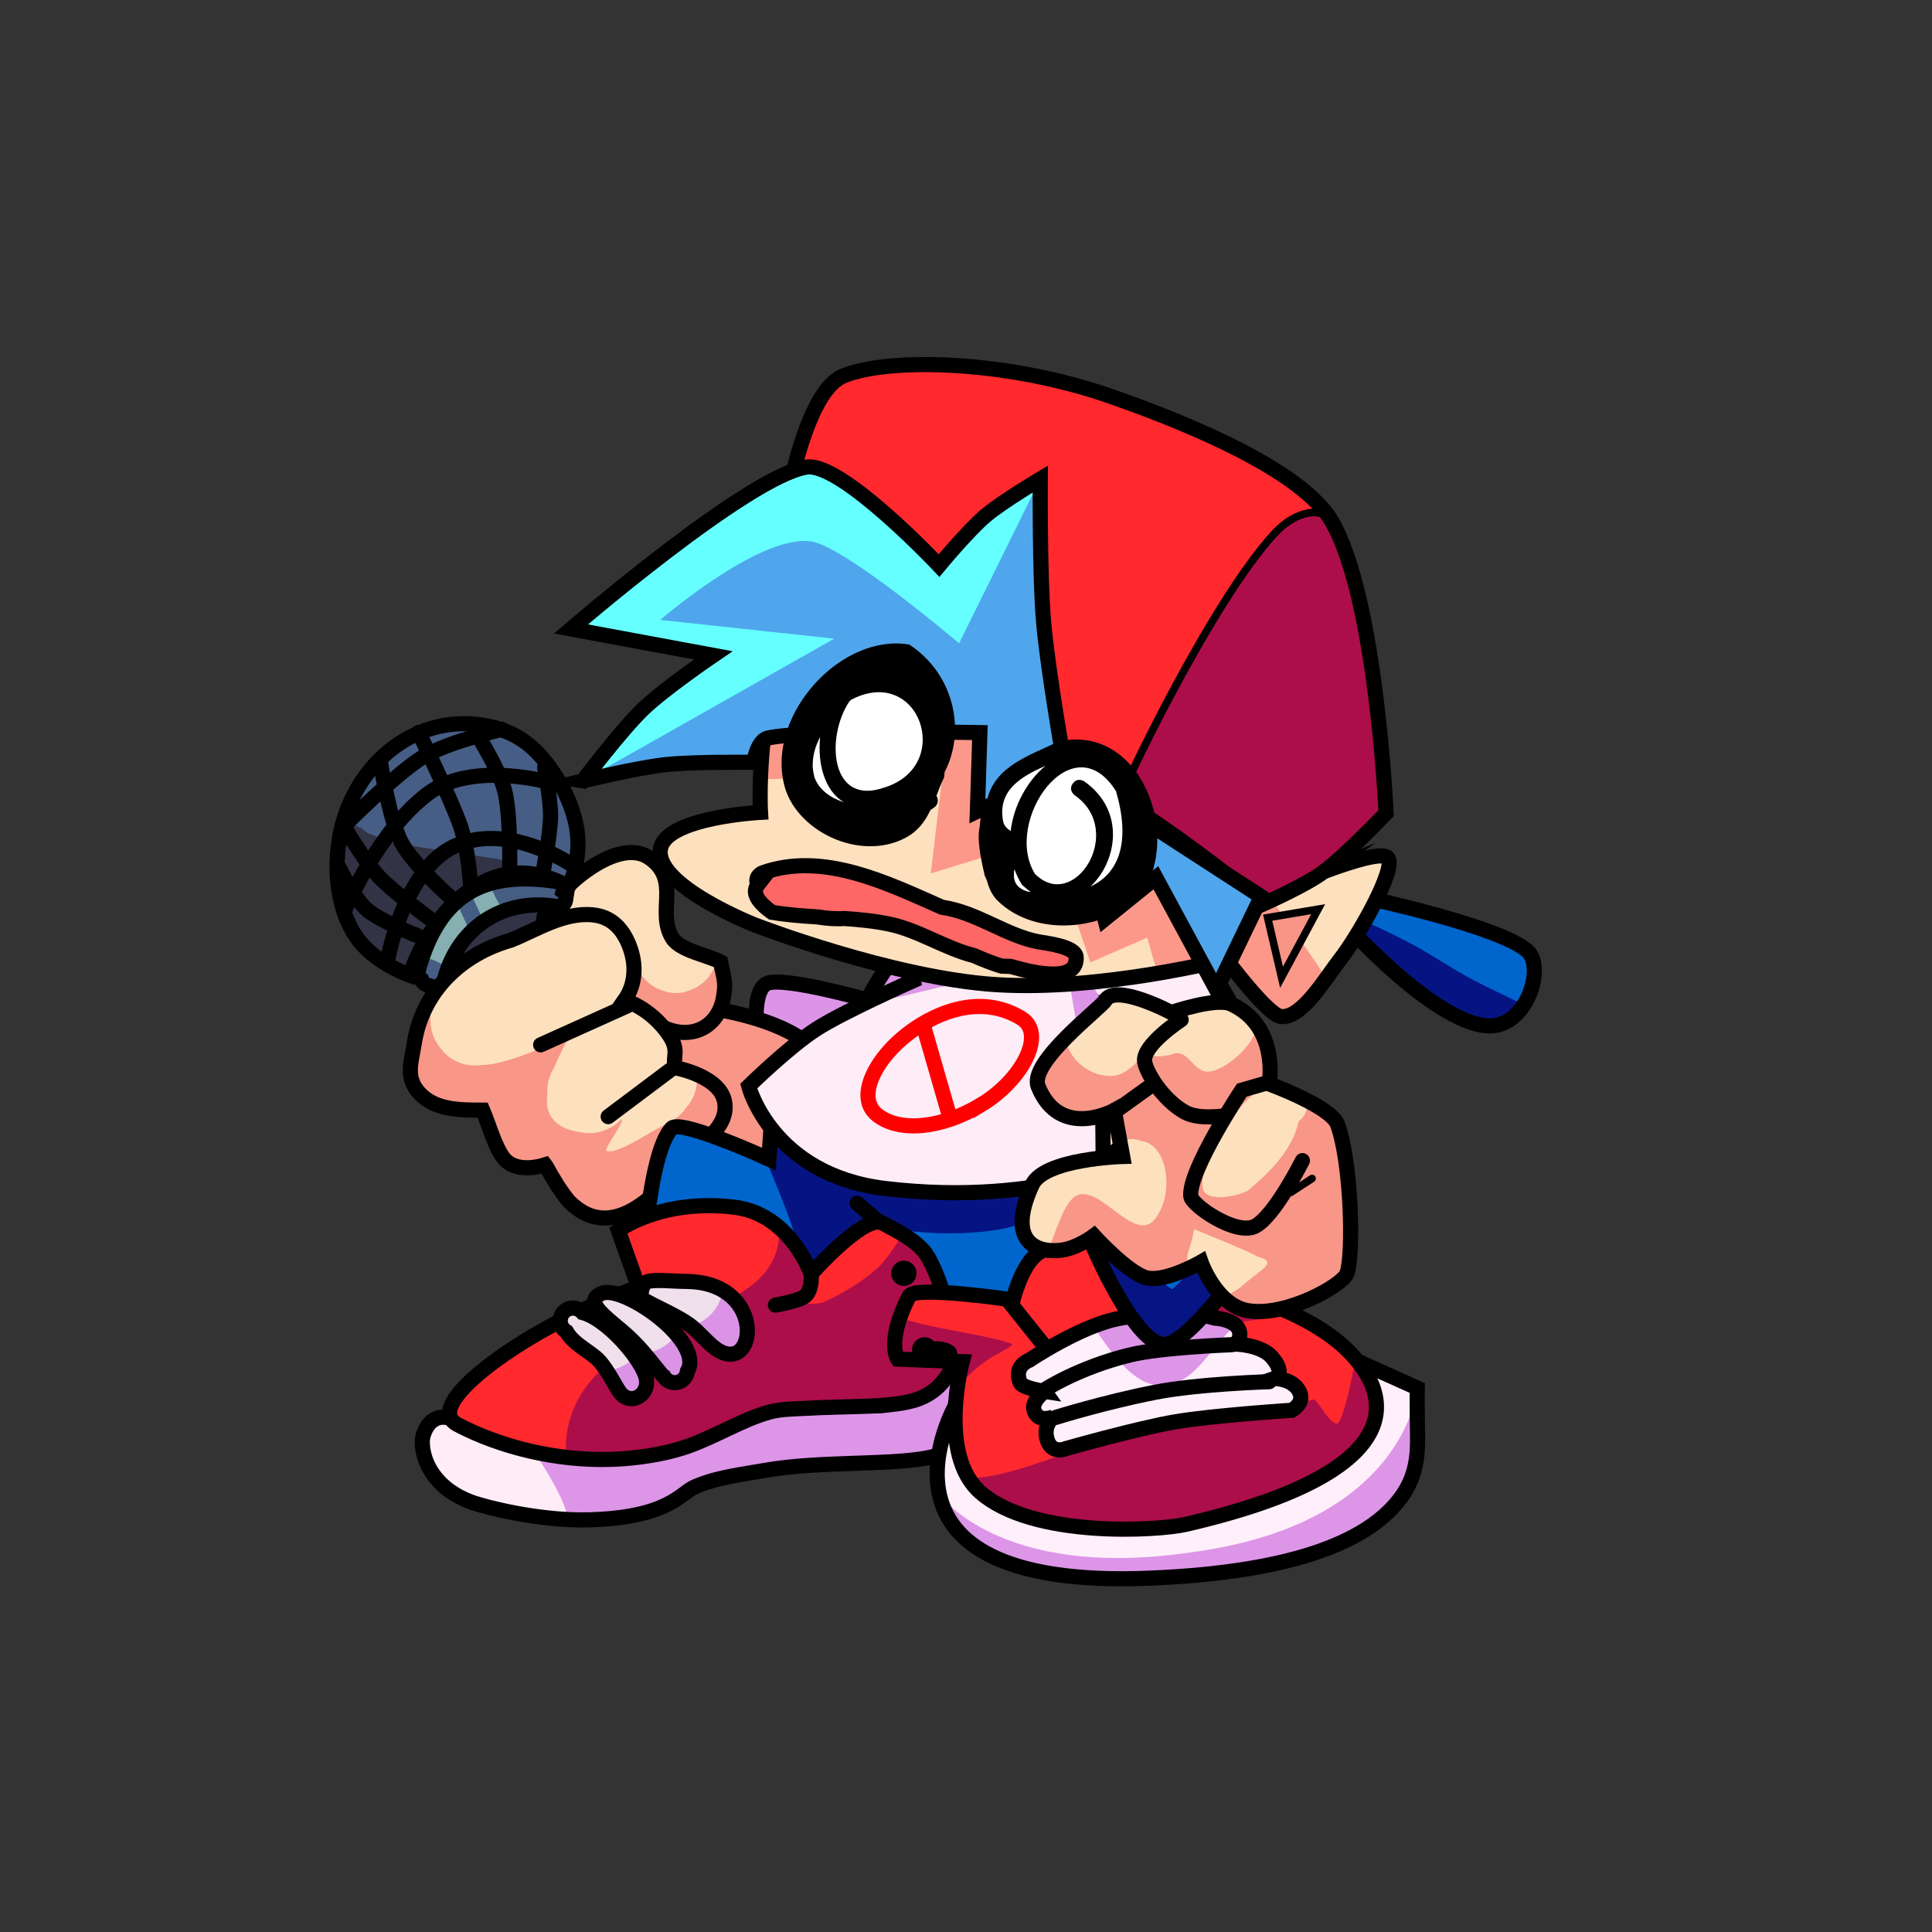 <svg version="1.1" xmlns="http://www.w3.org/2000/svg" xmlns:xlink="http://www.w3.org/1999/xlink" width="127.667" height="127.667" viewBox="0,0,127.667,127.667"><rect x="0" y="0" width="127.667" height="127.667" fill="#333333" stroke="none"/><g transform="translate(-176.167,-116.167)"><g data-paper-data="{&quot;isPaintingLayer&quot;:true}" fill-rule="nonzero" stroke-linejoin="miter" stroke-miterlimit="10" stroke-dasharray="" stroke-dashoffset="0" style="mix-blend-mode: normal"><g><path d="M204.921,181.155c-0.002,-0 -0.004,-0 -0.004,-0l-0.509,-0.265c-0.681,-1.177 -0.077,-2.394 0.774,-3.367c1.998,-1.19 6.954,-4.86 8.741,-1.425c0.845,1.624 0.441,3.588 0.623,5.329c-0.964,6.589 -6.527,2.283 -9.625,-0.272z" fill="#323344" stroke="#000000" stroke-width="1" stroke-linecap="butt"/><path d="M233.911,181.445c0.635,-1.132 2.481,-3.795 3.813,-4.179c3.801,-1.095 4.416,2.813 4.308,5.364c-0.355,2.342 -2.136,5.846 -4.857,8.122c-1.876,1.569 -4.435,2.303 -6.017,2.737c-0.54,0.148 -2.078,-0.283 -3.633,-3.821c-1.455,-3.308 -1.929,-7.964 -0.673,-8.517c1.081,-0.475 6.616,1.088 6.616,1.088z" fill="#dc94e7" stroke="#000000" stroke-width="1" stroke-linecap="butt"/><path d="M229.457,185.189c0.048,0.048 0.074,0.084 0.074,0.084l0.548,0.868c0.177,0.853 0.045,1.578 -0.049,2.289c-0.115,0.875 -0.275,1.713 -0.98,2.549c-4.764,4.676 -15.83,4.703 -14.444,-4.355c0.597,-3.775 4.302,-4.401 8.009,-3.903c2.526,0.339 5.07,1.093 6.568,2.148c0,0 0.167,0.118 0.273,0.32z" fill="#f89688" stroke="#000000" stroke-width="1" stroke-linecap="butt"/><path d="M212.423,177.613c-0.584,-0.411 -0.225,-1.068 -0.225,-1.068c0.964,-1.758 4.762,-5.123 6.859,-3.702c2.151,1.458 0.45,3.577 1.545,5.322c0.516,0.822 2.351,1.119 3.18,1.573c0.215,1.097 0.375,1.307 0.188,2.357c-0.33,1.853 -1.942,2.762 -3.749,2.057c-2.895,-1.129 -4.108,-4.669 -6.961,-5.888l-0.303,-0.108c0,0 -0.42,-0.153 -0.534,-0.543z" fill="#fcdfbd" stroke="none" stroke-width="0.5" stroke-linecap="butt"/><path d="M223.782,179.738c0.215,1.097 0.375,1.307 0.188,2.357c-0.33,1.853 -1.942,2.762 -3.749,2.057c-2.235,-0.872 -3.468,-3.182 -5.228,-4.75c0.771,-0 1.478,0.003 1.999,0.083c0.569,0.088 0.975,0.401 1.347,0.77c0.348,0.675 0.966,1.2 1.735,1.412c0.306,0.106 0.66,0.15 1.087,0.102c0.12,-0.014 0.245,-0.045 0.371,-0.093c0.972,-0.258 1.761,-1.034 2,-2.058c0.09,0.039 0.174,0.079 0.25,0.121z" fill="#f89688" stroke="none" stroke-width="0.5" stroke-linecap="butt"/><path d="M212.423,177.613c-0.584,-0.411 -0.225,-1.068 -0.225,-1.068c0.964,-1.758 4.762,-5.123 6.859,-3.702c2.15,1.458 0.45,3.577 1.545,5.322c0.516,0.822 2.351,1.119 3.18,1.573c0.215,1.097 0.375,1.307 0.188,2.357c-0.33,1.853 -1.942,2.762 -3.749,2.057c-2.895,-1.129 -4.108,-4.669 -6.961,-5.888l-0.303,-0.108c0,0 -0.42,-0.153 -0.534,-0.543z" fill="none" stroke="#000000" stroke-width="1" stroke-linecap="butt"/><path d="M213.555,175.597c-0.084,0.551 -0.635,0.467 -0.635,0.467l-0.085,-0.013c-3.418,-0.523 -6.385,1.401 -7.29,4.804c0,0 -0.046,0.17 -0.181,0.293l0.019,0.279c0,0 -0.436,0.32 -0.765,-0.1c-0.07,-0.021 -0.14,-0.042 -0.21,-0.063c0,0 -0.302,-0.091 -0.383,-0.364c-0.278,-0.181 -0.222,-0.548 -0.222,-0.548l0.028,-0.152c1.379,-4.864 4.244,-6.526 9.081,-5.786c0,0 0.551,0.084 0.467,0.635c-0.002,0.013 -0.004,0.025 -0.007,0.037c0.12,0.092 0.223,0.249 0.183,0.511z" fill="#455d83" stroke="none" stroke-width="0.5" stroke-linecap="butt"/><path d="M205.764,180.165c-0.43,-0.35 -0.938,-0.599 -1.457,-0.696c-0.062,-0.053 -0.129,-0.1 -0.201,-0.142c0.545,-1.556 1.275,-2.73 2.209,-3.555c0.323,0.669 0.627,1.353 0.932,2.029c-0.632,0.642 -1.14,1.438 -1.484,2.363z" fill="#85afb1" stroke="none" stroke-width="0.5" stroke-linecap="butt"/><path d="M208.526,174.557c0.228,0.654 0.586,1.328 0.927,1.813c-0.47,0.176 -0.913,0.407 -1.322,0.689c-0.296,-0.65 -0.59,-1.304 -0.902,-1.947c0.402,-0.233 0.834,-0.418 1.297,-0.556z" fill="#85afb1" stroke="none" stroke-width="0.5" stroke-linecap="butt"/><path d="M213.555,175.597c-0.084,0.551 -0.635,0.467 -0.635,0.467l-0.085,-0.013c-3.418,-0.523 -6.385,1.401 -7.29,4.804c0,0 -0.046,0.17 -0.181,0.293l0.019,0.279c0,0 -0.436,0.32 -0.765,-0.1c-0.07,-0.021 -0.14,-0.042 -0.21,-0.063c0,0 -0.302,-0.091 -0.383,-0.364c-0.278,-0.181 -0.222,-0.548 -0.222,-0.548l0.028,-0.152c1.379,-4.864 4.244,-6.526 9.081,-5.786c0,0 0.551,0.084 0.467,0.635c-0.002,0.013 -0.004,0.025 -0.007,0.037c0.12,0.092 0.223,0.249 0.183,0.511z" fill="none" stroke="#000000" stroke-width="1" stroke-linecap="butt"/><path d="M220.751,186.719c0,0 3.104,0.531 3.317,2.369c0.171,1.475 -1.248,2.346 -2.112,3.311c-2.044,2.284 -5.191,6.181 -8.2,3.146c-0.611,-0.742 -1.035,-1.48 -1.502,-2.316l-0.068,-0.091c-1.155,0.357 -2.216,0.24 -2.749,-0.455c-0.564,-0.736 -0.945,-2.148 -1.374,-3.158c-1.496,0 -3.128,-0.002 -4.155,-1.094c-0.987,-1.05 -0.557,-2.072 -0.37,-3.297c0.525,-3.433 3.073,-5.903 6.388,-6.84c1.67,-0.67 3.476,-1.858 5.393,-1.675c1.348,0.128 2.042,1.038 2.436,2.048c0.454,1.165 0.453,2.503 -0.321,3.597c1.192,0.396 2.274,1.286 2.948,2.295c0.66,0.988 0.267,1.335 0.368,2.16z" fill="#fde0be" stroke="none" stroke-width="0.5" stroke-linecap="butt"/><path d="M224.068,189.088c0.171,1.475 -1.248,2.346 -2.112,3.311c-2.044,2.284 -5.191,6.181 -8.2,3.146c-0.611,-0.742 -1.035,-1.48 -1.502,-2.316l-0.068,-0.091c-1.155,0.357 -2.216,0.24 -2.749,-0.455c-0.564,-0.736 -0.945,-2.148 -1.374,-3.158c-1.496,0 -3.128,-0.002 -4.155,-1.094c-0.987,-1.05 -0.557,-2.072 -0.37,-3.297c0.176,-1.149 0.578,-2.189 1.159,-3.101c0.04,0.194 0.056,0.381 0.014,0.566l0.005,0.008c-0.261,1.122 -0.035,2.081 0.517,2.772c0.421,0.606 1.081,1.045 1.868,1.165c0.285,0.044 0.566,0.042 0.837,0.002c0.286,-0.002 0.583,-0.031 0.888,-0.09c1.326,-0.256 3.23,-0.996 5.077,-2.032c-0.461,0.832 -0.864,1.667 -1.154,2.354c-0.196,0.313 -0.333,0.67 -0.393,1.059c-0.035,0.231 -0.041,0.461 -0.02,0.684c-0.241,1.571 0.9,2.302 2.137,2.452c0.071,0.017 0.144,0.031 0.217,0.042c0.606,0.093 1.197,-0.017 1.703,-0.279c0.163,-0.07 0.309,-0.153 0.43,-0.248c0.137,-0.107 0.282,-0.227 0.434,-0.359c0.186,0.152 -1.225,1.99 -1.007,2.09c0.646,0.298 3.034,-1.364 3.858,-1.733c0.66,-0.296 1.111,-0.682 1.392,-1.114c0.359,-0.393 0.61,-0.892 0.696,-1.458c0.039,-0.256 0.042,-0.509 0.013,-0.754c0.838,0.357 1.748,0.962 1.859,1.927z" fill="#f89688" stroke="none" stroke-width="0.5" stroke-linecap="butt"/><path d="M220.751,186.719c0,0 3.104,0.531 3.317,2.369c0.171,1.475 -1.248,2.346 -2.112,3.311c-2.044,2.284 -5.191,6.181 -8.2,3.146c-0.611,-0.742 -1.035,-1.48 -1.502,-2.316l-0.068,-0.091c-1.155,0.357 -2.216,0.24 -2.749,-0.455c-0.564,-0.736 -0.945,-2.148 -1.374,-3.158c-1.496,0 -3.128,-0.002 -4.155,-1.094c-0.987,-1.05 -0.557,-2.072 -0.37,-3.297c0.525,-3.433 3.073,-5.903 6.388,-6.84c1.67,-0.67 3.476,-1.858 5.393,-1.675c1.348,0.128 2.042,1.038 2.436,2.048c0.454,1.165 0.453,2.503 -0.321,3.597c1.192,0.396 2.274,1.286 2.948,2.295c0.66,0.988 0.267,1.335 0.368,2.16z" fill="none" stroke="#000000" stroke-width="1" stroke-linecap="butt"/><path d="M217.628,182.628l-5.734,2.582" fill="none" stroke="#000000" stroke-width="1" stroke-linecap="round"/><path d="M216.356,189.953l4.078,-3.061" fill="none" stroke="#000000" stroke-width="1" stroke-linecap="round"/><path d="M198.577,171.699c0.72,-4.706 4.747,-8.341 9.453,-7.621c2.514,0.385 3.806,1.709 4.998,3.595c0.402,0.635 0.984,1.84 1.219,3.056c0.374,1.931 -0.305,3.689 -0.464,3.952c-0.127,0.209 -2.725,-1.907 -5.971,-0.071c-3.311,1.872 -4.569,6.003 -4.569,6.003c0,0 -2.105,-0.732 -3.299,-2.222c-1.33,-1.66 -1.747,-4.212 -1.368,-6.692z" fill="#465e85" stroke="#000000" stroke-width="0" stroke-linecap="butt"/><path d="M198.577,171.699c0.09,-0.591 0.233,-1.165 0.423,-1.716c0.034,0.089 0.076,0.173 0.126,0.253l0.001,0.022l0.032,0.028c0.135,0.194 0.319,0.354 0.538,0.46l0.213,0.109l0.139,0.032l0.112,0.102l0.078,0.042l0.057,0.067l0.082,0.058l0.006,0.015l0.037,0.015l0.032,0.022l0.299,0.116l0.295,0.124l0.038,0.006l0.037,0.015l0.014,-0.007l0.029,0.004l0.024,0.028l0.082,0.058l0.006,0.015l0.037,0.015l0.032,0.022l0.299,0.116l0.295,0.124l0.038,0.006l0.037,0.015l0.014,-0.007l7.113,1.089l0.035,0.014l0.295,0.124l0.038,0.006l0.037,0.015l0.014,-0.007l0.215,0.033l0.02,0.017l0.483,0.247l0.172,0.04l0.284,0.11l0.295,0.124l0.038,0.006l0.037,0.015l0.014,-0.007l0.47,0.072l0.02,0.017l0.153,0.079l0.158,0.112l0.006,0.015l0.037,0.015l0.032,0.022l0.25,0.097c-1.089,-0.331 -2.665,-0.503 -4.433,0.497c-3.311,1.872 -4.569,6.003 -4.569,6.003c0,0 -2.105,-0.732 -3.299,-2.222c-1.33,-1.66 -1.747,-4.212 -1.368,-6.692z" fill="#323344" stroke="#000000" stroke-width="0" stroke-linecap="butt"/><path d="M203.996,167.743l0.001,0.017l-0.02,-0.015z" fill="#323344" stroke="#000000" stroke-width="0" stroke-linecap="butt"/><path d="M198.577,171.699c0.72,-4.706 4.747,-8.341 9.453,-7.621c2.514,0.385 3.806,1.709 4.998,3.595c0.402,0.635 0.984,1.84 1.219,3.056c0.374,1.931 -0.305,3.689 -0.464,3.952c-0.127,0.209 -2.725,-1.907 -5.971,-0.071c-3.311,1.872 -4.569,6.003 -4.569,6.003c0,0 -2.105,-0.732 -3.299,-2.222c-1.33,-1.66 -1.747,-4.212 -1.368,-6.692z" fill="none" stroke="#000000" stroke-width="1" stroke-linecap="butt"/><path d="M201.817,179.441c0,0 1.052,-5.81 4.39,-7.362c3.529,-1.641 7.741,1.235 7.741,1.235" fill="none" stroke="#000000" stroke-width="1" stroke-linecap="round"/><path d="M199.023,176.15c0,0 2.182,-5.141 5.455,-7.561c2.971,-2.196 8.129,-0.686 8.129,-0.686" fill="none" stroke="#000000" stroke-width="1" stroke-linecap="round"/><path d="M198.895,170.75c0,0 3.398,-3.443 5.217,-4.557c1.641,-1.004 5.219,-1.829 5.219,-1.829" fill="none" stroke="#000000" stroke-width="1" stroke-linecap="round"/><path d="M203.772,178.005c0,0 -2.481,-0.964 -3.359,-1.727c-0.858,-0.746 -1.849,-2.802 -1.849,-2.802" fill="none" stroke="#000000" stroke-width="1" stroke-linecap="round"/><path d="M204.945,177.143c0,0 -2.685,-1.926 -3.757,-3.062c-0.955,-1.013 -2.365,-3.428 -2.365,-3.428" fill="none" stroke="#000000" stroke-width="1" stroke-linecap="round"/><path d="M206.053,175.577c0,0 -2.607,-2.292 -3.363,-3.743c-0.825,-1.586 -1.398,-5.403 -1.398,-5.403" fill="none" stroke="#000000" stroke-width="1" stroke-linecap="round"/><path d="M203.834,164.564c0,0 2.151,4.414 2.763,6.201c0.508,1.482 0.656,3.78 0.656,3.78" fill="none" stroke="#000000" stroke-width="1" stroke-linecap="round"/><path d="M207.296,164.053c0,0 1.784,2.754 2.198,4.284c0.435,1.605 0.352,5.131 0.352,5.131" fill="none" stroke="#000000" stroke-width="1" stroke-linecap="round"/><path d="M212.156,166.88c0,0 0.408,2.14 0.393,3.255c-0.016,1.163 -0.485,3.585 -0.485,3.585" fill="none" stroke="#000000" stroke-width="1" stroke-linecap="round"/></g><path d="M176.167,243.833v-127.667h127.667v127.667z" fill="none" stroke="none" stroke-width="NaN" stroke-linecap="butt"/><g><g stroke="#000000"><path d="M254.294,193.318l1.758,9.735l-37.568,-0.986c0,0 0.36,-9.541 2.072,-11.346c0.593,-0.626 6.42,2.039 6.42,2.039l0.257,-3.817z" fill="#0066cd" stroke-width="0" stroke-linecap="round"/><path d="M247.758,195.084c-1.505,0.752 -3.466,1.964 -5.555,2.325c-3.234,0.559 -6.473,0.038 -6.473,0.038c0,0 0.303,3.493 0.187,5.077l-6.308,-0.166c0.11,-1.296 -0.574,-3.713 -1.366,-5.892c-0.629,-1.73 -1.373,-3.356 -1.504,-3.813c0.151,0.067 0.236,0.106 0.236,0.106l0.257,-3.817l20.665,3.379c0,0 0.436,0.795 0.406,1.593c-0.02,0.515 -0.484,1.157 -0.546,1.168z" fill="#061483" stroke-width="0" stroke-linecap="butt"/><path d="M254.294,193.318l1.758,9.735l-37.568,-0.986c0,0 0.36,-9.541 2.072,-11.346c0.593,-0.626 6.42,2.039 6.42,2.039l0.257,-3.817z" fill="none" stroke-width="1" stroke-linecap="round"/><path d="M232.808,195.677l2.187,1.887" fill="none" stroke-width="1" stroke-linecap="round"/></g><g><path d="M240.613,209.636c0,0.335 -1.631,2.504 -2.855,2.799c-2.462,0.593 -7.389,0.242 -11.077,0.901c-1.337,0.239 -3.196,0.449 -4.631,1.098c-0.924,0.418 -1.743,2.021 -6.963,2.163c-3.257,0.089 -6.834,-0.832 -7.712,-1.147c-2.502,-0.898 -3.344,-2.765 -3.301,-4.098c0.013,-0.39 0.428,-1.816 1.76,-1.488c0.906,0.223 3.464,1.845 6.173,2.245c3.293,0.486 6.895,0.062 7.942,-0.194c2.515,-0.615 4.63,-2.038 7.069,-2.817c2.582,-0.825 5.972,0.35 8.047,-0.152c2.71,-0.655 3.813,-2.837 4.394,-2.556c0.938,0.454 1.155,2.559 1.155,3.246z" fill="#feecf7" stroke="none" stroke-width="0" stroke-linecap="butt"/><path d="M237.758,212.435c-2.462,0.593 -7.389,0.242 -11.077,0.901c-1.337,0.239 -3.196,0.449 -4.631,1.098c-0.924,0.418 -1.743,2.021 -6.963,2.163c-0.444,0.012 -0.894,0.005 -1.342,-0.016c-0.436,-1.68 -1.419,-3.106 -2.326,-4.578c0.195,0.041 0.39,0.076 0.587,0.105c3.293,0.486 6.895,0.062 7.942,-0.194c2.515,-0.615 4.63,-2.038 7.069,-2.817c2.582,-0.825 5.972,0.35 8.047,-0.152c2.71,-0.655 3.813,-2.837 4.394,-2.556c0.938,0.454 1.155,2.559 1.155,3.246c0,0.335 -1.631,2.504 -2.855,2.799z" fill="#dd95e8" stroke="none" stroke-width="0" stroke-linecap="butt"/><path d="M240.613,209.636c0,0.335 -1.631,2.504 -2.855,2.799c-2.462,0.593 -7.389,0.242 -11.077,0.901c-1.337,0.239 -3.196,0.449 -4.631,1.098c-0.924,0.418 -1.743,2.021 -6.963,2.163c-3.257,0.089 -6.834,-0.832 -7.712,-1.147c-2.502,-0.898 -3.344,-2.765 -3.301,-4.098c0.013,-0.39 0.428,-1.816 1.76,-1.488c0.906,0.223 3.464,1.845 6.173,2.245c3.293,0.486 6.895,0.062 7.942,-0.194c2.515,-0.615 4.63,-2.038 7.069,-2.817c2.582,-0.825 5.972,0.35 8.047,-0.152c2.71,-0.655 3.813,-2.837 4.394,-2.556c0.938,0.454 1.155,2.559 1.155,3.246z" fill="none" stroke="#000000" stroke-width="1" stroke-linecap="butt"/><path d="M218.355,201.209l-1.329,-3.731c0,0 2.811,-2.124 7.657,-1.541c3.722,0.447 5.08,4.415 5.08,4.415c0,0 3.575,-4.041 4.74,-3.354c0.516,0.304 2.344,1.108 2.975,2.217c1.537,2.704 1.806,6.626 1.806,6.626c0,0 -0.383,2.214 -2.791,2.885c-1.68,0.469 -4.343,0.344 -7.032,0.501c-0.853,0.05 -1.696,0.034 -2.49,0.26c-1.844,0.524 -3.423,1.567 -5.376,2.256c-1.554,0.548 -3.472,0.81 -5.042,0.859c-3.611,0.113 -7.303,-0.803 -10.162,-2.301c-1.835,-0.961 1.519,-3.828 5.174,-5.956c3.267,-1.902 6.791,-3.135 6.791,-3.135z" fill="#ff292e" stroke="#000000" stroke-width="0" stroke-linecap="round"/><path d="M227.69,197.311c0.569,0.502 1.738,1.993 1.902,3.004c0.139,0.857 -0.709,1.235 -0.485,1.757c0.199,0.463 1.428,0.166 1.428,0.166c0,0 2.047,-0.844 3.629,-2.292c0.772,-0.707 1.641,-2.23 1.641,-2.23c0,0 1.333,0.9 1.673,1.499c1.537,2.704 1.806,6.626 1.806,6.626c0,0 -0.383,2.214 -2.791,2.885c-1.68,0.469 -4.343,0.344 -7.032,0.501c-0.853,0.05 -1.696,0.034 -2.49,0.26c-1.844,0.524 -3.423,1.567 -5.376,2.256c-1.554,0.548 -3.472,0.81 -5.042,0.859c-0.985,0.031 -2.956,-0.128 -2.956,-0.128c0,0 -0.456,-2.697 1.665,-5.126c2.448,-2.803 7.683,-4.112 10.45,-6.151c2.494,-1.838 1.783,-4.058 1.979,-3.885z" fill="#ac0e49" stroke="#000000" stroke-width="0" stroke-linecap="round"/><path d="M229.763,200.308c0,0 0.129,1.064 -0.406,1.511c-0.388,0.325 -1.953,0.59 -1.953,0.59" fill="none" stroke="#000000" stroke-width="1" stroke-linecap="round"/><path d="M235.06,200.308c0,-0.462 0.374,-0.836 0.836,-0.836c0.462,0 0.836,0.374 0.836,0.836c0,0.462 -0.374,0.836 -0.836,0.836c-0.462,0 -0.836,-0.374 -0.836,-0.836z" fill="#000000" stroke="none" stroke-width="0.5" stroke-linecap="butt"/><path d="M218.355,201.209l-1.329,-3.731c0,0 2.811,-2.124 7.657,-1.541c3.722,0.447 5.08,4.415 5.08,4.415c0,0 3.575,-4.041 4.74,-3.354c0.516,0.304 2.344,1.108 2.975,2.217c1.537,2.704 1.806,6.626 1.806,6.626c0,0 -0.383,2.214 -2.791,2.885c-1.68,0.469 -4.343,0.344 -7.032,0.501c-0.853,0.05 -1.696,0.034 -2.49,0.26c-1.844,0.524 -3.423,1.567 -5.376,2.256c-1.554,0.548 -3.472,0.81 -5.042,0.859c-3.611,0.113 -7.303,-0.803 -10.162,-2.301c-1.835,-0.961 1.519,-3.828 5.174,-5.956c3.267,-1.902 6.791,-3.135 6.791,-3.135z" fill="none" stroke="#000000" stroke-width="1" stroke-linecap="round"/><path d="M213.188,203.439c0,-0.269 0.127,-0.508 0.323,-0.661c-0.142,0.306 -0.231,0.642 -0.253,0.996c-0.045,-0.103 -0.07,-0.216 -0.07,-0.335z" fill="#db93e6" stroke="none" stroke-width="0.5" stroke-linecap="butt"/><path d="M221.529,200.845c5.363,0.047 4.656,6.303 1.977,4.474c-0.564,-0.385 -1.146,-1.136 -1.753,-1.588c-0.808,-0.602 -2.207,-1.188 -3.053,-1.672c-0.291,-0.131 -0.169,-1.019 0.235,-1.192c0.404,-0.173 1.733,-0.029 2.595,-0.021z" fill="#f0e0ec" stroke="none" stroke-width="0.5" stroke-linecap="butt"/><path d="M221.589,206.784c-0.043,0.422 -0.399,0.751 -0.832,0.751c-0.307,0 -0.575,-0.165 -0.721,-0.412c-0.231,-0.132 -1.051,-1.371 -2.081,-2.384c-0.872,-0.857 -1.898,-1.528 -2.335,-2.165c-0.321,-0.467 -0.114,-0.78 0.332,-0.95c1.444,-0.55 6.804,3.206 5.637,5.159z" data-paper-data="{&quot;index&quot;:null}" fill="#f0e0ec" stroke="none" stroke-width="0.5" stroke-linecap="butt"/><path d="M218.849,207.163c0.335,1.267 -1.091,2.009 -1.795,0.903c-0.419,-0.658 -0.91,-1.692 -1.541,-2.213c-0.664,-0.549 -1.484,-0.942 -1.913,-1.693c-0.246,-0.145 -0.412,-0.414 -0.412,-0.721c0,-0.462 0.374,-0.836 0.836,-0.836c0.254,0 0.482,0.114 0.636,0.293c1.656,0.454 3.873,3.07 4.189,4.268z" fill="#f0e0ec" stroke="none" stroke-width="0.5" stroke-linecap="butt"/><path d="M223.506,205.318c-0.542,-0.37 -1.101,-1.078 -1.683,-1.534c1.105,-0.277 1.948,-1.213 2.087,-2.366c2.652,1.513 1.778,5.39 -0.405,3.9z" fill="#db93e6" stroke="none" stroke-width="0.5" stroke-linecap="butt"/><path d="M221.589,206.784c-0.043,0.422 -0.399,0.751 -0.832,0.751c-0.307,0 -0.575,-0.165 -0.721,-0.412c-0.169,-0.097 -0.654,-0.787 -1.306,-1.547c0.89,-0.064 1.664,-0.546 2.127,-1.251c0.747,0.866 1.141,1.773 0.731,2.459z" data-paper-data="{&quot;index&quot;:null}" fill="#db93e6" stroke="none" stroke-width="0.5" stroke-linecap="butt"/><path d="M218.849,207.163c0.335,1.267 -1.091,2.009 -1.795,0.903c-0.24,-0.377 -0.503,-0.877 -0.803,-1.333c0.743,-0.056 1.405,-0.403 1.872,-0.927c0.368,0.515 0.632,0.999 0.726,1.357z" fill="#db93e6" stroke="none" stroke-width="0.5" stroke-linecap="butt"/><path d="M221.529,200.845c5.363,0.047 4.656,6.303 1.977,4.474c-0.564,-0.385 -1.146,-1.136 -1.753,-1.588c-0.808,-0.602 -2.207,-1.188 -3.053,-1.672c-0.291,-0.131 -0.169,-1.019 0.235,-1.192c0.404,-0.173 1.733,-0.029 2.595,-0.021z" fill="none" stroke="#000000" stroke-width="1" stroke-linecap="butt"/><path d="M221.589,206.784c-0.043,0.422 -0.399,0.751 -0.832,0.751c-0.307,0 -0.575,-0.165 -0.721,-0.412c-0.231,-0.132 -1.051,-1.371 -2.081,-2.384c-0.872,-0.857 -1.898,-1.528 -2.335,-2.165c-0.321,-0.467 -0.114,-0.78 0.332,-0.95c1.444,-0.55 6.804,3.206 5.637,5.159z" data-paper-data="{&quot;index&quot;:null}" fill="none" stroke="#000000" stroke-width="1" stroke-linecap="butt"/><path d="M217.054,208.067c-0.419,-0.658 -0.91,-1.692 -1.541,-2.213c-0.664,-0.549 -1.484,-0.942 -1.913,-1.693c-0.246,-0.145 -0.412,-0.414 -0.412,-0.721c0,-0.462 0.374,-0.836 0.836,-0.836c0.254,0 0.482,0.114 0.636,0.293c1.656,0.454 3.873,3.07 4.189,4.268c0.317,1.198 -1.091,2.009 -1.795,0.903z" fill="none" stroke="#000000" stroke-width="1" stroke-linecap="butt"/></g><g><path d="M239.37,208.914c0,0 0.392,8.34 14.607,6.239c13.499,-1.995 11.639,-9.156 11.639,-9.156l4.203,1.887c0,0 -0.009,1.189 0.013,2.617c0.02,1.372 0.095,2.951 -1.037,4.543c-2,2.814 -6.761,4.992 -16.602,5.407c-20.062,0.846 -12.823,-11.538 -12.823,-11.538z" fill="#ffeffa" stroke="#000000" stroke-width="0" stroke-linecap="round"/><path d="M238.241,214.926c-0.017,-0.079 3.879,5.673 16.551,3.83c14.357,-1.866 15.027,-10.871 15.027,-10.871c0,0 -0.009,1.189 0.013,2.617c0.02,1.372 0.095,2.951 -1.037,4.543c-2,2.814 -6.761,4.992 -16.602,5.407c-10.113,0.426 -13.289,-2.509 -13.951,-5.525z" fill="#dd95e8" stroke="#000000" stroke-width="0" stroke-linecap="round"/><path d="M239.37,208.914c0,0 0.392,8.34 14.607,6.239c13.499,-1.995 11.639,-9.156 11.639,-9.156l4.203,1.887c0,0 -0.009,1.189 0.013,2.617c0.02,1.372 0.095,2.951 -1.037,4.543c-2,2.814 -6.761,4.992 -16.602,5.407c-20.062,0.846 -12.823,-11.538 -12.823,-11.538z" fill="none" stroke="#000000" stroke-width="1" stroke-linecap="round"/><path d="M244.558,199.145c1.316,-1.176 6.834,-2.372 9.541,-1.847c1.634,0.317 1.353,1.938 1.353,1.938c0,0 6.505,-3.29 7.231,-2.782c0.283,0.198 1.533,2.077 0.927,3.174c-0.898,1.625 -3.87,2.611 -3.87,2.611c0,0 0.387,0.123 0.98,0.366c-4.38,0.271 -10.457,2.817 -13.096,2.978c-0.289,0.018 -0.094,-0.573 -0.15,-0.857c-0.239,-1.212 -0.365,-2.585 -1.152,-3.605c-0.532,-0.69 -1.208,-1.287 -1.967,-1.77c0.065,-0.074 0.132,-0.143 0.201,-0.205z" fill="#ff292e" stroke="#000000" stroke-width="0" stroke-linecap="butt"/><path d="M239.756,206.141l-4.266,-0.164c0,0 -0.76,-1.066 0.65,-3.956l0.443,0.776c0.896,1.568 5.913,-0.097 5.43,2.85c-0.111,0.679 -1.321,0.928 -2.471,1.494c0.111,-0.615 0.214,-1 0.214,-1z" fill="#ff292e" stroke="#000000" stroke-width="0" stroke-linecap="butt"/><path d="M258.172,209.1c0.369,-0.083 0.882,-0.111 1.469,-0.118c-0.646,0.168 -1.328,0.236 -2.029,0.242c0.207,-0.045 0.395,-0.087 0.56,-0.124z" fill="#ac0e49" stroke="#000000" stroke-width="0" stroke-linecap="butt"/><path d="M243.101,202.067c0,0 0.523,-2.087 1.457,-2.921c1.316,-1.176 6.834,-2.372 9.541,-1.847c1.634,0.317 1.353,1.938 1.353,1.938c0,0 6.505,-3.29 7.231,-2.782c0.283,0.198 1.533,2.077 0.927,3.174c-0.898,1.625 -3.87,2.611 -3.87,2.611c0,0 3.277,1.041 5.383,3.064c3.272,3.142 4.204,8.168 -10.608,11.596c-1.791,0.414 -10.065,0.936 -13.559,-2.113c-2.86,-2.496 -1.201,-8.644 -1.201,-8.644l-4.266,-0.164c0,0 -0.796,-1.117 0.754,-4.164c0.362,-0.713 6.858,0.254 6.858,0.254z" fill="#ff292e" stroke="#000000" stroke-width="0" stroke-linecap="round"/><path d="M239.756,206.141l-4.266,-0.164c0,0 -0.543,-0.761 0.14,-2.742c1.976,0.736 6.212,1.201 7.428,1.756c0.145,0.066 -1.201,0.759 -1.351,0.855c-0.891,0.567 -1.499,1.128 -2.203,1.903c-0.025,0.027 -0.049,0.055 -0.073,0.083c0.14,-1.006 0.325,-1.691 0.325,-1.691z" fill="#ac0e49" stroke="#000000" stroke-width="0" stroke-linecap="butt"/><path d="M239.016,206.272c-0.273,0.244 -2.55,0.173 -2.501,-0.539c-0.053,-0.11 -0.083,-0.234 -0.083,-0.364c0,-0.462 0.374,-0.836 0.836,-0.836c0.241,0 0.457,0.102 0.61,0.264c1.116,-0.05 2.129,0.589 1.138,1.475z" fill="#000000" stroke="none" stroke-width="0.5" stroke-linecap="butt"/><path d="M254.516,216.898c-1.791,0.414 -10.065,0.936 -13.559,-2.113c-0.32,-0.279 -0.583,-0.603 -0.798,-0.96c3.213,0.178 11.224,-3.766 14.153,-4.468c1.761,-0.422 5.913,0.014 8.682,-0.709c0.185,-0.048 1.226,1.942 1.602,1.538c0.401,-0.429 1.099,-3.595 1.084,-4.303c2.77,3.154 2.765,7.791 -11.165,11.015z" fill="#ac0e49" stroke="#000000" stroke-width="0" stroke-linecap="butt"/><path d="M263.61,199.628c-0.898,1.625 -3.87,2.611 -3.87,2.611c0,0 0.889,0.283 2.039,0.839c-2.618,0.167 -5.352,0.925 -5.54,0.303c-0.449,-1.481 3.967,-4.013 6.075,-5.714c0.3,-0.184 0.562,-0.424 0.772,-0.704c0.434,0.681 0.96,1.876 0.523,2.665z" fill="#ac0e49" stroke="#000000" stroke-width="0" stroke-linecap="butt"/><path d="M245.288,205.24l-2.402,-3.002" fill="none" stroke="#000000" stroke-width="1" stroke-linecap="round"/><path d="M245.202,208.114c0,0 -1.467,-0.219 -1.621,-0.583c-0.466,-1.103 0.592,-1.475 0.592,-1.475c0,0 3.347,-2.245 5.842,-2.745c4.079,-0.817 6.423,-0.043 6.423,-0.043c0,0 1.216,0.058 1.553,0.687c0.313,0.583 -0.181,1.028 -0.181,1.028c0,0 1.696,0.035 2.417,0.883c0.946,1.112 0.156,1.39 0.156,1.39c0,0 1.265,-0.003 1.67,0.921c0.317,0.724 -0.512,1.18 -0.512,1.18c0,0 -5.207,0.339 -7.707,0.763c-2.475,0.42 -7.218,1.767 -7.218,1.767c0,0 -0.991,0.447 -1.276,-0.674c-0.236,-0.931 0.461,-1.428 0.461,-1.428c0,0 -1.032,0.465 -1.306,-0.437c-0.187,-0.616 0.706,-1.235 0.706,-1.235z" fill="#feeffb" stroke="#000000" stroke-width="0" stroke-linecap="round"/><path d="M250.015,203.31c4.079,-0.817 6.423,-0.043 6.423,-0.043c0,0 0.908,0.043 1.373,0.461c-1.717,1.496 -2.928,4.451 -5.426,3.937c-1.531,-0.315 -2.764,-2.094 -3.986,-3.859c0.55,-0.217 1.102,-0.394 1.616,-0.497z" fill="#dd95e8" stroke="#000000" stroke-width="0" stroke-linecap="round"/><path d="M245.931,209.829c0,0 3.183,-0.995 6.535,-1.654c2.905,-0.571 7.574,-0.705 7.574,-0.705" fill="none" stroke="#000000" stroke-width="1" stroke-linecap="round"/><path d="M245.159,208.028c0,0 2.227,-1.483 5.688,-2.328c2.061,-0.503 6.706,-0.674 6.706,-0.674" fill="none" stroke="#000000" stroke-width="1" stroke-linecap="round"/><path d="M245.202,208.114c0,0 -1.467,-0.219 -1.621,-0.583c-0.466,-1.103 0.592,-1.475 0.592,-1.475c0,0 3.347,-2.245 5.842,-2.745c4.079,-0.817 6.423,-0.043 6.423,-0.043c0,0 1.216,0.058 1.553,0.687c0.313,0.583 -0.181,1.028 -0.181,1.028c0,0 1.696,0.035 2.417,0.883c0.946,1.112 0.156,1.39 0.156,1.39c0,0 1.265,-0.003 1.67,0.921c0.317,0.724 -0.512,1.18 -0.512,1.18c0,0 -5.207,0.339 -7.707,0.763c-2.475,0.42 -7.218,1.767 -7.218,1.767c0,0 -0.991,0.447 -1.276,-0.674c-0.236,-0.931 0.461,-1.428 0.461,-1.428c0,0 -1.032,0.465 -1.306,-0.437c-0.187,-0.616 0.706,-1.235 0.706,-1.235z" fill="none" stroke="#000000" stroke-width="1" stroke-linecap="round"/><path d="M262.45,198.786c1.15,0.383 0.404,1.847 -0.4,2.633c-0.13,0.293 -0.424,0.498 -0.765,0.498c-0.462,0 -0.836,-0.374 -0.836,-0.836c0,-0.187 0.061,-0.359 0.165,-0.498c0.393,-0.795 1.384,-1.947 1.837,-1.796z" fill="#000000" stroke="none" stroke-width="0.5" stroke-linecap="butt"/><path d="M244.558,199.145c1.316,-1.176 6.834,-2.372 9.541,-1.847c1.634,0.317 1.353,1.938 1.353,1.938c0,0 6.505,-3.29 7.231,-2.782c0.283,0.198 1.533,2.077 0.927,3.174c-0.898,1.625 -3.87,2.611 -3.87,2.611c0,0 3.277,1.041 5.383,3.064c3.272,3.142 4.204,8.168 -10.608,11.596c-1.791,0.414 -10.065,0.936 -13.559,-2.113c-2.86,-2.496 -1.201,-8.644 -1.201,-8.644l-4.266,-0.164c0,0 -0.796,-1.117 0.754,-4.164c0.362,-0.713 6.858,0.254 6.858,0.254c0,0 0.523,-2.087 1.457,-2.921z" fill="none" stroke="#000000" stroke-width="1" stroke-linecap="round"/></g><g><path d="M236.511,180.97c0,0 -1.026,-4.096 1.032,-5.337c5.69,-3.434 12.348,-2.328 12.348,-2.328c0,0 4.35,-2.344 6.741,-1.588c2.153,0.681 -0.595,4.242 -0.569,7.296c0.013,1.556 1.508,3.231 2.038,4.7c0.511,1.415 0.087,2.649 -1.344,2.887c-3.022,0.501 -7.144,-3.259 -7.144,-3.259l2.23,9.199c0,0 -6.684,3.431 -17.205,2.161c-7.482,-0.903 -8.998,-6.761 -8.998,-6.761c0,0 2.671,-2.617 4.488,-3.781c1.807,-1.159 6.384,-3.188 6.384,-3.188z" fill="#feecf7" stroke="#000000" stroke-width="0" stroke-linecap="round"/><path d="M236.511,180.97c0,0 -1.026,-4.096 1.032,-5.337c5.69,-3.434 12.348,-2.328 12.348,-2.328c0,0 4.35,-2.344 6.741,-1.588c1.684,0.533 0.37,2.828 -0.271,5.264c-0.707,0.111 -9.118,2.478 -9.118,2.478l2.369,3.881l2.23,9.199c0,0 -0.972,0.499 -2.759,1.046c-0.183,-0.614 -2.546,-14.155 -2.546,-14.155c0,0 -13.832,3.325 -13.6,3.212c1.783,-0.878 3.573,-1.672 3.573,-1.672z" fill="#dc94e7" stroke="#000000" stroke-width="0" stroke-linecap="butt"/><path d="M249.891,173.304c0,0 4.35,-2.344 6.741,-1.588c2.153,0.681 -0.595,4.242 -0.569,7.296c0.013,1.556 1.508,3.231 2.038,4.7c0.511,1.415 0.087,2.649 -1.344,2.887c-3.022,0.501 -7.144,-3.259 -7.144,-3.259l2.23,9.199c0,0 -6.684,3.431 -17.205,2.161c-7.482,-0.903 -8.998,-6.761 -8.998,-6.761c0,0 2.671,-2.617 4.488,-3.781c1.807,-1.159 6.384,-3.188 6.384,-3.188c0,0 -1.026,-4.096 1.032,-5.337c2.058,-1.242 12.348,-2.328 12.348,-2.328z" fill="none" stroke="#000000" stroke-width="1" stroke-linecap="round"/><g fill="none" stroke="#ff0000" stroke-width="1"><path d="M240.997,189.172c-2.618,1.578 -5.393,1.835 -6.865,0.669c-1.512,-1.197 -0.032,-4.019 2.573,-5.754c1.967,-1.311 4.595,-2.075 6.954,-0.633c1.657,1.013 0.058,4.079 -2.662,5.718z" stroke-linecap="butt"/><path d="M237.183,183.926l1.63,5.661" stroke-linecap="round"/></g><path d="M249.298,173.879c-0.158,0.277 -0.33,0.54 -0.515,0.79c-1.857,2.513 -4.998,3.679 -8.276,3.616c-1.079,-0.021 -3.584,-0.185 -3.344,-1.838c0.445,-3.069 11.252,-4.114 11.71,-3.313z" fill="#f89688" stroke="#000000" stroke-width="1" stroke-linecap="butt"/></g><g stroke="#000000" stroke-linecap="round"><path d="M249.748,183.926c0,0 1.778,1.258 2.701,1.827c1.918,1.184 3.732,0.96 3.732,0.96c0,0 -0.067,1.518 0.515,3.171c0.497,1.408 1.622,2.669 1.544,3.3c-0.163,1.331 -2.476,2.066 -4.533,2.162c-3.404,0.159 -4.603,-1.128 -4.603,-1.128c0,0 -0.123,-3.934 -0.003,-5.753c0.107,-1.617 0.646,-4.54 0.646,-4.54z" fill="#fddfbd" stroke-width="0"/><path d="M249.748,183.926c0,0 1.778,1.258 2.701,1.827c1.918,1.184 3.732,0.96 3.732,0.96c0,0 -0.044,0.991 0.246,2.243c-0.829,-0.25 -1.373,0.053 -3.141,-0.415c-2.501,-0.662 -3.477,-2.026 -3.911,-2.371c0.178,-1.191 0.373,-2.244 0.373,-2.244z" fill="#fa9789" stroke-width="0"/><path d="M252.449,185.753c1.918,1.184 3.732,0.96 3.732,0.96c0,0 -0.067,1.518 0.515,3.171c0.497,1.408 1.622,2.669 1.544,3.3c-0.163,1.331 -2.476,2.066 -4.533,2.162c-3.404,0.159 -4.603,-1.128 -4.603,-1.128c0,0 -0.123,-3.934 -0.003,-5.753c0.107,-1.617 0.646,-4.54 0.646,-4.54c0,0 1.778,1.258 2.701,1.827z" fill="none" stroke-width="1"/></g><g><path d="M247.69,193.876l3.474,-2.616l4.546,2.702l2.402,-1.372l2.616,3.774c0,0 -5.356,8.287 -7.496,8.635c-1.979,0.322 -4.898,-6.619 -4.898,-6.619z" fill="#0066cd" stroke="#000000" stroke-width="0" stroke-linecap="round"/><path d="M253.657,201.334c1.974,-1.657 2.707,-4.894 5.388,-5.88c0.4,-0.147 1.263,-0.171 1.427,0.362c0.304,0.991 -5.778,9.206 -7.379,9.146c-1.398,-0.053 -3.396,-3.065 -4.22,-5.178c-0.486,-1.247 -0.2,-2.069 -0.122,-2.089c0.136,-0.096 1.561,0.644 1.643,1.021c1.362,0.928 3.096,2.759 3.263,2.618z" fill="#061484" stroke="none" stroke-width="0.5" stroke-linecap="butt"/><path d="M247.69,193.875l3.474,-2.616l4.546,2.702l2.402,-1.372l2.616,3.774c0,0 -5.356,8.287 -7.496,8.635c-1.979,0.322 -4.898,-6.619 -4.898,-6.619" fill="none" stroke="#000000" stroke-width="1" stroke-linecap="round"/></g></g><g stroke="#000000"><g stroke-linecap="butt"><path d="M265.351,177.507l1.243,-1.986c0,0 8.916,1.922 10.545,3.526c1.144,1.126 -0.153,5.186 -2.805,4.899c-3.531,-0.383 -8.983,-6.439 -8.983,-6.439z" fill="#0066cd" stroke-width="0"/><path d="M265.351,177.507l0.441,-0.705c0,0 1.898,0.804 3.719,1.778c1.408,0.753 2.575,1.591 4.003,2.338c1.698,0.889 3.377,1.608 3.33,1.679c-0.557,0.848 -1.419,1.467 -2.511,1.348c-3.531,-0.383 -8.983,-6.439 -8.983,-6.439z" fill="#061483" stroke-width="0"/><path d="M265.351,177.507l1.243,-1.986c0,0 8.916,1.922 10.545,3.526c1.144,1.126 -0.153,5.186 -2.805,4.899c-3.531,-0.383 -8.983,-6.439 -8.983,-6.439z" fill="none" stroke-width="1"/></g><g stroke-linecap="round"><path d="M226.421,169.848c0,0 -1.549,-26.078 20.374,-19.808c22.478,6.428 13.143,25.233 13.143,25.233c0,0 7.192,-3.197 7.928,-2.431c0.622,0.647 -1.891,5.124 -3.165,6.752c-0.942,1.203 -2.526,3.925 -3.906,3.744c-0.869,-0.113 -3.605,-3.778 -3.605,-3.778c0,0 -8.281,2.118 -15.221,1.671c-6.853,-0.441 -15.902,-3.934 -15.902,-3.934c0,0 -6.715,-2.634 -6.251,-5.062c0.396,-2.069 6.605,-2.389 6.605,-2.389z" fill="#fde0be" stroke-width="0"/><path d="M252.676,180.483c-0.037,0.006 -0.699,-2.359 -0.699,-2.359l-3.757,1.642l-2.802,-8.26l-7.743,2.377l0.777,-6.552c0,0 -12.037,0.358 -12.036,0.326c0.207,-6.144 2.4,-22.759 20.379,-17.617c22.478,6.428 13.143,25.233 13.143,25.233c0,0 3.947,5.444 3.846,5.584c-0.89,1.231 -1.993,2.612 -2.989,2.482c-0.869,-0.113 -3.605,-3.778 -3.605,-3.778c0,0 -1.841,0.471 -4.514,0.922z" fill="#fc988a" stroke-width="0"/><path d="M259.933,176.806l3.337,-0.56l-2.418,4.5z" fill="#f79587" stroke-width="0.5"/><path d="M246.795,150.04c22.478,6.428 13.143,25.233 13.143,25.233c0,0 7.192,-3.197 7.928,-2.431c0.622,0.647 -1.891,5.124 -3.165,6.752c-0.942,1.203 -2.526,3.925 -3.906,3.744c-0.869,-0.113 -3.605,-3.778 -3.605,-3.778c0,0 -8.281,2.118 -15.221,1.671c-6.853,-0.441 -15.902,-3.934 -15.902,-3.934c0,0 -6.715,-2.634 -6.251,-5.062c0.396,-2.069 6.605,-2.389 6.605,-2.389c0,0 -1.549,-26.078 20.374,-19.808z" fill="none" stroke-width="1"/></g><g stroke-linecap="round"><path d="M267.76,169.9c0,0 -2.695,2.819 -4.13,3.88c-1.239,0.917 -3.978,2.118 -3.978,2.118c0,0 -9.123,-7.689 -16.115,-10.461c-7.142,-2.831 -16.88,-4.591 -16.88,-4.591c0,0 1.101,-18.202 5.278,-19.858c3.041,-1.206 10.827,-1.039 17.79,1.422c3.174,1.122 12.219,4.427 14.435,8.194c2.97,5.05 3.599,19.296 3.599,19.296z" fill="#ff292e" stroke-width="0"/><path d="M267.76,169.9c0,0 -2.695,2.819 -4.13,3.88c-1.239,0.917 -3.978,2.118 -3.978,2.118c0,0 -4.418,-3.724 -9.462,-6.923c-0.132,-0.084 5.954,-13.005 10.235,-17.598c1.418,-1.521 3.183,-1.711 3.734,-0.774c2.97,5.05 3.599,19.296 3.599,19.296z" fill="#ac0e49" stroke-width="0.5"/><path d="M263.63,173.78c-1.239,0.917 -3.978,2.118 -3.978,2.118c0,0 -9.123,-7.689 -16.115,-10.461c-7.142,-2.831 -16.88,-4.591 -16.88,-4.591c0,0 1.101,-18.202 5.278,-19.858c3.041,-1.206 10.827,-1.039 17.79,1.422c3.174,1.122 12.219,4.427 14.435,8.194c2.97,5.05 3.599,19.296 3.599,19.296c0,0 -2.695,2.819 -4.13,3.88z" fill="none" stroke-width="1"/></g><g stroke-linecap="round"><path d="M225.981,166.541c0,0 -3.965,-0.051 -5.834,0.152c-1.898,0.206 -5.468,1.074 -5.468,1.074c0,0 2.521,-3.338 3.993,-4.754c1.398,-1.345 4.627,-3.542 4.627,-3.542l-9.4,-1.743c0,0 11.697,-10.093 15.56,-10.696c2.304,-0.36 8.762,6.506 8.762,6.506c0,0 1.894,-2.285 3.056,-3.278c1.058,-0.904 3.633,-2.44 3.633,-2.44c0,0 -0.049,6.316 0.22,9.449c0.281,3.264 1.431,9.757 1.431,9.757l12.954,8.395l-2.964,6.151l-4.003,-7.405l-3.374,2.724l-2.613,-9.864l-5.808,2.746l0.167,-5.198c0,0 -11.307,-0.206 -13.994,0.357c-0.733,0.154 -0.946,1.609 -0.946,1.609z" fill="#4fa6ec" stroke-width="0"/><path d="M231.292,158.371l-16.614,9.396c0,0 2.521,-3.338 3.993,-4.754c1.398,-1.345 4.627,-3.542 4.627,-3.542l-9.4,-1.743c0,0 11.697,-10.093 15.56,-10.696c2.304,-0.36 8.762,6.506 8.762,6.506c0,0 1.894,-2.285 3.056,-3.278c1.058,-0.904 3.633,-2.44 3.633,-2.44l-5.365,10.857c0,0 -7.645,-6.512 -9.855,-6.748c-3.469,-0.37 -9.89,5.202 -9.89,5.202z" fill="#66ffff" stroke-width="0"/><path d="M250.58,171.485l-1.776,4.007l-1.583,-5.977z" fill="#66ffff" stroke-width="0"/><path d="M214.678,167.768c0,0 2.521,-3.338 3.993,-4.754c1.398,-1.345 4.627,-3.542 4.627,-3.542l-9.4,-1.743c0,0 11.697,-10.093 15.56,-10.696c2.304,-0.36 8.762,6.506 8.762,6.506c0,0 1.894,-2.285 3.056,-3.278c1.058,-0.904 3.633,-2.44 3.633,-2.44c0,0 -0.049,6.316 0.22,9.449c0.281,3.264 1.431,9.757 1.431,9.757l12.954,8.395l-2.964,6.151l-4.003,-7.405l-3.374,2.724l-2.613,-9.864l-5.808,2.746l0.167,-5.198c0,0 -11.307,-0.206 -13.994,0.357c-0.733,0.154 -0.946,1.609 -0.946,1.609c0,0 -3.965,-0.051 -5.834,0.152c-1.869,0.203 -5.468,1.074 -5.468,1.074z" fill="none" stroke-width="1"/></g></g><g stroke="#000000"><path d="M249.796,189.539c0,0 -3.587,1.981 -5.025,-1.574c-0.644,-1.591 4.154,-5.21 4.432,-5.687c0.677,-1.162 4.36,0.798 4.36,0.798c0,0 2.967,-1.02 3.96,-0.563c3.214,1.481 2.513,5.282 2.513,5.282c0,0 4.069,1.479 4.512,2.671c0.92,2.475 1.081,8.659 0.619,9.865c-0.292,0.762 -4.014,2.874 -6.539,2.445c-2.097,-0.356 -3.097,-3.212 -3.097,-3.212c0,0 -2.293,1.329 -3.571,1.048c-1.208,-0.265 -3.509,-2.785 -3.509,-2.785c0,0 -1.065,0.808 -2.145,0.951c-1.621,0.214 -3.679,-0.532 -1.933,-4.318c0.8,-1.734 5.979,-1.874 5.979,-1.874z" fill="#fde0be" stroke-width="0" stroke-linecap="round"/><path d="M249.796,189.539c0,0 -3.587,1.981 -5.025,-1.574c-0.314,-0.776 0.666,-2.033 1.784,-3.174c0.353,1.679 1.922,2.605 3.23,2.461c0.842,-0.092 1.39,-0.854 2.05,-1.388c0.006,0.002 0.012,0.005 0.019,0.007c0.199,0.072 0.403,0.096 0.601,0.078c0.288,0.091 1.254,-0.095 1.31,-0.171c0.995,-0.194 1.263,1.258 2.276,1.205c1.058,-0.056 3.114,-1.792 3.178,-3.094c1.113,1.551 0.877,3.514 0.825,3.855c-2.03,0.924 -4.793,5.327 -4.387,6.985c0.244,0.997 2.638,0.394 3.013,0.08c1.486,-1.244 2.969,-2.781 3.301,-4.539c0.224,-0.158 0.403,-0.384 0.504,-0.662c0.086,-0.239 0.104,-0.485 0.062,-0.718c0.934,0.483 1.817,1.057 2.011,1.577c0.92,2.475 1.081,8.659 0.619,9.865c-0.292,0.762 -4.014,2.874 -6.539,2.445c-0.647,-0.11 -1.19,-0.458 -1.631,-0.887c0.511,-0.227 1.002,-0.526 1.384,-0.863c1.185,-1.047 2.283,-1.461 0.882,-1.822c-0.153,-0.184 -4.195,-1.814 -4.195,-1.814c0,0 -0.101,0.718 -0.363,1.442c-0.138,0.382 -0.1,0.784 0.074,1.118c-0.783,0.368 -2.005,0.84 -2.818,0.661c-1.208,-0.265 -3.509,-2.785 -3.509,-2.785c0,0 -1.065,0.808 -2.145,0.951c-0.288,0.038 -0.59,0.046 -0.882,0.012c0.615,-1.516 1.114,-3.263 1.891,-3.624c1.585,-0.735 3.863,3.294 5.202,1.516c1.295,-1.72 0.786,-4.945 -0.959,-5.121c-0.035,-0.016 -0.071,-0.031 -0.108,-0.044c-0.439,-0.159 -0.905,-0.084 -1.263,0.161z" fill="#f89688" stroke-width="0" stroke-linecap="butt"/><path d="M244.373,194.461c0.092,-0.198 0.24,-0.376 0.432,-0.535c-0.226,0.304 -0.436,0.642 -0.636,1.004c0.061,-0.151 0.129,-0.308 0.204,-0.47z" fill="#f89688" stroke-width="0" stroke-linecap="butt"/><path d="M249.589,192.668c-0.028,-0.01 -0.057,-0.02 -0.085,-0.03c0.031,-0.003 0.061,-0.005 0.09,-0.007c-0.002,0.012 -0.003,0.025 -0.005,0.037z" fill="#f89688" stroke-width="0" stroke-linecap="butt"/><path d="M249.796,189.539c0,0 -3.587,1.981 -5.025,-1.574c-0.644,-1.591 4.154,-5.21 4.432,-5.687c0.677,-1.162 4.36,0.798 4.36,0.798c0,0 2.967,-1.02 3.96,-0.563c3.214,1.481 2.513,5.282 2.513,5.282c0,0 4.069,1.479 4.512,2.671c0.92,2.475 1.081,8.659 0.619,9.865c-0.292,0.762 -4.014,2.874 -6.539,2.445c-2.097,-0.356 -3.097,-3.212 -3.097,-3.212c0,0 -2.293,1.329 -3.571,1.048c-1.208,-0.265 -3.509,-2.785 -3.509,-2.785c0,0 -1.065,0.808 -2.145,0.951c-1.621,0.214 -3.679,-0.532 -1.933,-4.318c0.8,-1.734 5.979,-1.874 5.979,-1.874z" fill="none" stroke-width="1" stroke-linecap="round"/><path d="M249.901,189.577l2.409,-1.736" fill="none" stroke-width="1" stroke-linecap="round"/><path d="M257.017,189.904c0,0 -1.642,0.26 -2.538,-0.237c-1.505,-0.834 -2.602,-2.691 -2.677,-3.375c-0.118,-1.091 2.417,-2.74 2.417,-2.74" fill="none" stroke-width="1" stroke-linecap="round"/><path d="M262.231,192.861c0,0 -1.804,3.608 -3.097,4.32c-1.257,0.693 -4.217,-1.373 -4.279,-1.958c-0.177,-1.685 3.37,-7.017 3.37,-7.017l1.457,-0.421" fill="none" stroke-width="1" stroke-linecap="round"/><path d="M262.87,194.042l-1.4,0.916" fill="none" stroke-width="0.5" stroke-linecap="round"/></g><g stroke-linecap="butt"><path d="M241.253,171.552c-0.28,-2.943 1.878,-5.555 4.821,-5.835c2.943,-0.28 5.555,1.878 5.835,4.821c0.28,2.943 -1.878,5.555 -4.821,5.835c-2.943,0.28 -5.555,-1.878 -5.835,-4.821z" fill="#ffffff" stroke="none" stroke-width="0"/><path d="M238.526,164.867c0.264,2.779 -1.724,5.242 -4.442,5.5c-2.718,0.259 -5.136,-1.785 -5.4,-4.564c-0.264,-2.779 1.724,-5.242 4.442,-5.5c2.718,-0.259 5.136,1.785 5.4,4.564z" fill="#ffffff" stroke="none" stroke-width="NaN"/><path d="M232.289,162.523c-1.573,2.354 -1.267,6.95 2.319,5.682c4.645,-1.438 2.307,-8.18 -2.217,-5.788c-0.034,0.035 -0.068,0.071 -0.102,0.106zM238.588,167.181c-0.01,0.12 -0.022,0.238 -0.035,0.354c-0.195,0.401 -0.352,0.813 -0.509,1.218c0.05,0.074 0.083,0.162 0.092,0.258c0.02,0.21 -0.079,0.404 -0.243,0.515l-0.244,0.172c-0.346,0.728 -0.801,1.377 -1.628,1.821c-3.064,1.643 -7.413,-0.488 -8.07,-3.638c-1.024,-4.633 3.859,-9.874 8.305,-9.121c2.927,1.925 3.772,5.653 2.332,8.422zM231.927,169.178c-1.26,-0.756 -1.751,-2.522 -1.565,-4.304c-0.312,0.579 -0.507,1.22 -0.493,1.961c0.021,0.245 0.062,0.482 0.123,0.71c0.289,0.803 1.054,1.353 1.935,1.632z" fill="#000000" stroke="none" stroke-width="0.5"/><path d="M246.112,165.169c5.398,-1.225 8.221,6.198 5.451,10.128c-2.312,2.392 -6.95,2.836 -9.452,0.41c-0.389,-0.377 -0.603,-0.859 -0.736,-1.384l-0.09,-0.165l0.034,-0.019l-0.068,-0.056c-0.148,-0.683 -0.575,-2.317 -0.344,-3.285c0.015,-0.268 0.05,-0.534 0.107,-0.794l0.088,-0.579c0.024,-0.184 0.138,-0.343 0.301,-0.426c0.536,-2.237 2.819,-2.909 4.709,-3.831zM243.199,173.595c-0.098,0.648 -0.022,1.217 0.884,1.488c0.068,0.01 0.136,0.02 0.203,0.029c-0.201,-0.139 -0.4,-0.304 -0.596,-0.498c-0.206,-0.328 -0.368,-0.669 -0.49,-1.018zM248.229,174.745c1.972,-0.904 2.627,-3.081 1.682,-6.3c-2.883,-4.589 -7.501,2 -5.351,5.472c2.6,2.587 6.001,-2.846 2.63,-5.194c0,0 -0.456,-0.321 -0.135,-0.777c0.321,-0.456 0.777,-0.135 0.777,-0.135c2.739,1.948 2.141,5.303 0.396,6.933zM242.949,171.087c0.206,-1.707 1.11,-3.33 2.306,-4.317c-1.545,0.688 -3.175,1.576 -2.809,3.629c0.067,0.378 0.287,0.514 0.503,0.688z" fill="#000000" stroke="none" stroke-width="0.5"/><path d="M226.242,174.636c-0.007,-0.016 -0.014,-0.033 -0.02,-0.051c-0.196,-0.554 0.358,-0.75 0.358,-0.75c3.994,-1.398 8.189,0.67 11.829,2.281c2.321,0.337 4.206,1.873 6.375,2.285c0.499,0.095 2.467,0.296 2.497,1.027c0.066,1.61 -2.489,1.14 -4.31,0.603l-0.628,-0.024c-0.619,-0.193 -1.22,-0.43 -1.809,-0.693c-1.909,-0.478 -3.64,-1.665 -5.563,-2.075c-0.98,-0.209 -1.995,-0.308 -3.022,-0.378c-0.513,0.043 -1.136,-0.002 -1.766,-0.105c-1.01,-0.061 -2.02,-0.137 -3.006,-0.305c-1.119,-0.799 -1.269,-1.388 -0.935,-1.815z" fill="#ff6666" stroke="#000000" stroke-width="1"/></g></g></g></svg>